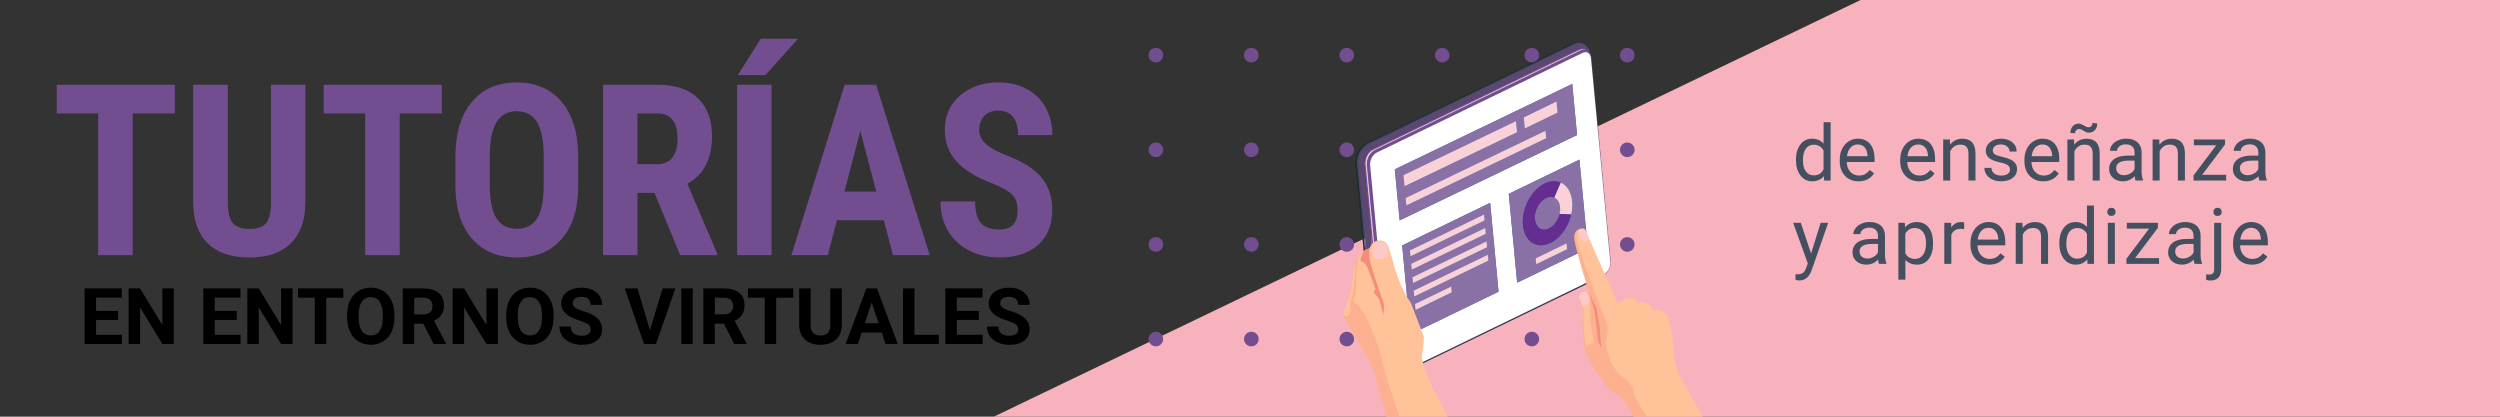 <?xml version="1.0" encoding="utf-8"?>
<!-- Generator: Adobe Illustrator 25.4.1, SVG Export Plug-In . SVG Version: 6.00 Build 0)  -->
<svg version="1.1" id="Capa_1" xmlns="http://www.w3.org/2000/svg" xmlns:xlink="http://www.w3.org/1999/xlink" x="0px" y="0px"
	 viewBox="0 0 900 150" style="enable-background:new 0 0 900 150;" xml:space="preserve">
<rect x="0" y="0" width="900" height="150" fill="#333333" stroke="none"/>
<style type="text/css">
	.st0{fill:#724E91;}
	.st1{fill:#44505F;}
	.st2{clip-path:url(#SVGID_00000010281221421416452120000005887675501261662356_);}
	.st3{enable-background:new    ;}
	.st4{fill:#494F6F;}
	.st5{fill:#1A2E35;}
	.st6{fill:#5A4870;}
	.st7{fill:#424863;}
	.st8{fill:#545B80;}
	.st9{fill:#FAD1D7;}
	.st10{fill:#FFFFFF;}
	.st11{fill:#2462DE;}
	.st12{fill:#3A78F0;}
	.st13{fill:#2569D6;}
	.st14{fill:#8A71A5;}
	.st15{fill:#662D91;}
	.st16{fill:#FFC299;}
	.st17{fill:#F58D7D;}
	.st18{opacity:0.33;}
	.st19{fill:#FFC9C7;}
	.st20{fill:#F57E6C;}
</style>
<g>
	<g>
		<path class="st0" d="M62.93,40.84H47.77v51.01H35.34V40.84H20.43V30.52h42.5V40.84z"/>
		<path class="st0" d="M109.94,30.52v42.46c-0.06,6.37-1.81,11.25-5.27,14.64c-3.45,3.38-8.41,5.08-14.87,5.08
			c-6.57,0-11.59-1.71-15.06-5.14c-3.47-3.42-5.2-8.38-5.2-14.87V30.52h12.47v42.21c0,3.48,0.56,5.97,1.69,7.46
			c1.12,1.49,3.16,2.23,6.11,2.23c2.95,0,4.97-0.74,6.07-2.21c1.09-1.47,1.66-3.9,1.68-7.27V30.52H109.94z"/>
		<path class="st0" d="M159.05,40.84h-15.16v51.01h-12.43V40.84h-14.91V30.52h42.5V40.84z"/>
		<path class="st0" d="M208.17,66.7c0,8.23-1.94,14.62-5.83,19.17c-3.89,4.55-9.29,6.82-16.2,6.82c-6.88,0-12.29-2.25-16.22-6.76
			c-3.93-4.51-5.93-10.82-5.98-18.93V56.51c0-8.42,1.95-15,5.85-19.73c3.9-4.73,9.32-7.1,16.26-7.1c6.82,0,12.2,2.32,16.13,6.97
			c3.93,4.65,5.92,11.17,5.98,19.57V66.7z M195.74,56.42c0-5.53-0.79-9.65-2.36-12.34c-1.57-2.7-4.02-4.04-7.33-4.04
			c-3.29,0-5.71,1.3-7.29,3.9c-1.57,2.6-2.39,6.55-2.44,11.86V66.7c0,5.36,0.8,9.32,2.4,11.86c1.6,2.54,4.07,3.81,7.41,3.81
			c3.23,0,5.63-1.24,7.2-3.73s2.37-6.34,2.4-11.56V56.42z"/>
		<path class="st0" d="M235.63,69.44h-6.15v22.41H217.1V30.52h19.76c6.21,0,11,1.61,14.38,4.82c3.38,3.22,5.08,7.79,5.08,13.71
			c0,8.14-2.96,13.84-8.89,17.1l10.74,25.1v0.59h-13.31L235.63,69.44z M229.48,59.12h7.03c2.47,0,4.32-0.82,5.56-2.46
			c1.24-1.64,1.85-3.84,1.85-6.59c0-6.15-2.4-9.22-7.2-9.22h-7.25V59.12z"/>
		<path class="st0" d="M277.75,91.85h-12.38V30.52h12.38V91.85z M273.88,13.96h13.39l-11.71,13.06h-9.94L273.88,13.96z"/>
		<path class="st0" d="M318.19,79.29H301.3l-3.29,12.55h-13.1l19.17-61.33h11.33l19.29,61.33h-13.23L318.19,79.29z M303.99,68.97
			h11.46l-5.73-21.86L303.99,68.97z"/>
		<path class="st0" d="M366.33,75.76c0-2.5-0.64-4.39-1.92-5.67c-1.28-1.28-3.6-2.6-6.97-3.98c-6.15-2.33-10.57-5.06-13.27-8.19
			s-4.04-6.83-4.04-11.1c0-5.17,1.83-9.32,5.5-12.45s8.32-4.7,13.96-4.7c3.76,0,7.12,0.79,10.07,2.38c2.95,1.59,5.22,3.83,6.8,6.72
			c1.59,2.89,2.38,6.18,2.38,9.86H366.5c0-2.86-0.61-5.05-1.83-6.55c-1.22-1.5-2.98-2.25-5.29-2.25c-2.16,0-3.85,0.64-5.05,1.92
			c-1.21,1.28-1.81,3-1.81,5.16c0,1.68,0.67,3.21,2.02,4.57c1.35,1.36,3.73,2.77,7.16,4.23c5.98,2.16,10.33,4.82,13.04,7.96
			c2.71,3.15,4.06,7.15,4.06,12c0,5.34-1.7,9.51-5.1,12.51c-3.4,3.01-8.02,4.51-13.86,4.51c-3.96,0-7.57-0.82-10.83-2.44
			c-3.26-1.63-5.81-3.96-7.65-6.99c-1.84-3.03-2.76-6.61-2.76-10.74h12.43c0,3.54,0.69,6.11,2.06,7.71c1.38,1.6,3.62,2.4,6.74,2.4
			C364.17,82.62,366.33,80.33,366.33,75.76z"/>
		<path d="M42.5,115.17h-7.92v5.36h9.29v3.31H30.46v-20.02h13.39v3.34h-9.27v4.77h7.92V115.17z"/>
		<path d="M62.58,123.85h-4.12l-8.03-13.17v13.17H46.3v-20.02h4.12l8.04,13.2v-13.2h4.11V123.85z"/>
		<path d="M85.23,115.17h-7.92v5.36h9.29v3.31H73.19v-20.02h13.39v3.34h-9.27v4.77h7.92V115.17z"/>
		<path d="M105.31,123.85h-4.12l-8.03-13.17v13.17h-4.12v-20.02h4.12l8.04,13.2v-13.2h4.11V123.85z"/>
		<path d="M123.58,107.17h-6.13v16.68h-4.12v-16.68h-6.05v-3.34h16.31V107.17z"/>
		<path d="M141.99,114.29c0,1.97-0.35,3.7-1.04,5.18c-0.7,1.49-1.69,2.63-2.99,3.44c-1.3,0.81-2.78,1.21-4.46,1.21
			c-1.66,0-3.14-0.4-4.44-1.2c-1.3-0.8-2.31-1.94-3.02-3.42c-0.71-1.48-1.08-3.18-1.09-5.11v-0.99c0-1.97,0.36-3.71,1.07-5.2
			c0.71-1.5,1.71-2.65,3.01-3.45c1.3-0.8,2.78-1.2,4.45-1.2c1.67,0,3.15,0.4,4.45,1.2c1.3,0.8,2.3,1.95,3.01,3.45
			c0.71,1.5,1.07,3.23,1.07,5.19V114.29z M137.81,113.38c0-2.1-0.38-3.69-1.13-4.78s-1.82-1.64-3.22-1.64
			c-1.38,0-2.45,0.54-3.2,1.62s-1.13,2.66-1.14,4.74v0.98c0,2.04,0.38,3.63,1.13,4.76c0.75,1.13,1.83,1.69,3.24,1.69
			c1.38,0,2.45-0.54,3.19-1.63c0.74-1.09,1.12-2.67,1.13-4.75V113.38z"/>
		<path d="M152.39,116.52h-3.29v7.33h-4.12v-20.02h7.44c2.36,0,4.19,0.53,5.47,1.58s1.92,2.54,1.92,4.47c0,1.37-0.3,2.5-0.89,3.42
			c-0.59,0.91-1.49,1.64-2.69,2.18l4.33,8.18v0.19h-4.43L152.39,116.52z M149.11,113.18h3.33c1.04,0,1.84-0.26,2.41-0.79
			c0.57-0.53,0.85-1.25,0.85-2.18c0-0.94-0.27-1.69-0.8-2.23s-1.36-0.81-2.47-0.81h-3.31V113.18z"/>
		<path d="M179.23,123.85h-4.12l-8.03-13.17v13.17h-4.12v-20.02h4.12l8.04,13.2v-13.2h4.11V123.85z"/>
		<path d="M199.28,114.29c0,1.97-0.35,3.7-1.04,5.18c-0.7,1.49-1.69,2.63-2.99,3.44c-1.3,0.81-2.78,1.21-4.46,1.21
			c-1.66,0-3.14-0.4-4.44-1.2c-1.3-0.8-2.31-1.94-3.02-3.42c-0.71-1.48-1.08-3.18-1.09-5.11v-0.99c0-1.97,0.36-3.71,1.07-5.2
			c0.71-1.5,1.71-2.65,3.01-3.45c1.3-0.8,2.78-1.2,4.45-1.2c1.67,0,3.15,0.4,4.45,1.2c1.3,0.8,2.3,1.95,3.01,3.45
			c0.71,1.5,1.07,3.23,1.07,5.19V114.29z M195.1,113.38c0-2.1-0.38-3.69-1.13-4.78s-1.82-1.64-3.22-1.64c-1.38,0-2.45,0.54-3.2,1.62
			s-1.13,2.66-1.14,4.74v0.98c0,2.04,0.38,3.63,1.13,4.76c0.75,1.13,1.83,1.69,3.24,1.69c1.38,0,2.45-0.54,3.19-1.63
			c0.74-1.09,1.12-2.67,1.13-4.75V113.38z"/>
		<path d="M212.65,118.59c0-0.78-0.28-1.38-0.83-1.79s-1.54-0.86-2.97-1.32c-1.43-0.46-2.56-0.92-3.4-1.37
			c-2.27-1.23-3.41-2.88-3.41-4.96c0-1.08,0.3-2.05,0.91-2.89s1.48-1.51,2.63-1.99c1.14-0.48,2.42-0.71,3.84-0.71
			c1.43,0,2.7,0.26,3.82,0.78c1.12,0.52,1.99,1.25,2.6,2.19c0.62,0.94,0.93,2.02,0.93,3.22h-4.12c0-0.92-0.29-1.63-0.87-2.14
			c-0.58-0.51-1.39-0.76-2.43-0.76c-1.01,0-1.79,0.21-2.35,0.64c-0.56,0.43-0.84,0.99-0.84,1.68c0,0.65,0.33,1.2,0.98,1.64
			c0.66,0.44,1.62,0.85,2.89,1.24c2.35,0.71,4.06,1.58,5.13,2.63c1.07,1.04,1.61,2.35,1.61,3.9c0,1.73-0.66,3.09-1.97,4.08
			s-3.07,1.48-5.29,1.48c-1.54,0-2.94-0.28-4.21-0.85c-1.26-0.56-2.23-1.34-2.89-2.32c-0.66-0.98-1-2.12-1-3.41h4.14
			c0,2.21,1.32,3.31,3.96,3.31c0.98,0,1.75-0.2,2.3-0.6C212.38,119.87,212.65,119.31,212.65,118.59z"/>
		<path d="M233.99,118.88l4.54-15.05h4.59l-6.97,20.02h-4.3l-6.94-20.02h4.58L233.99,118.88z"/>
		<path d="M249.39,123.85h-4.12v-20.02h4.12V123.85z"/>
		<path d="M260.62,116.52h-3.29v7.33h-4.12v-20.02h7.44c2.36,0,4.19,0.53,5.47,1.58s1.92,2.54,1.92,4.47c0,1.37-0.3,2.5-0.89,3.42
			c-0.59,0.91-1.49,1.64-2.69,2.18l4.33,8.18v0.19h-4.43L260.62,116.52z M257.34,113.18h3.33c1.04,0,1.84-0.26,2.41-0.79
			c0.57-0.53,0.85-1.25,0.85-2.18c0-0.94-0.27-1.69-0.8-2.23s-1.36-0.81-2.47-0.81h-3.31V113.18z"/>
		<path d="M285.56,107.17h-6.13v16.68h-4.12v-16.68h-6.05v-3.34h16.31V107.17z"/>
		<path d="M303.06,103.83v13.18c0,2.19-0.69,3.92-2.06,5.2c-1.37,1.27-3.24,1.91-5.62,1.91c-2.34,0-4.19-0.62-5.57-1.86
			s-2.08-2.94-2.1-5.1v-13.34h4.12v13.21c0,1.31,0.31,2.27,0.94,2.87c0.63,0.6,1.5,0.9,2.61,0.9c2.32,0,3.5-1.22,3.53-3.66v-13.32
			H303.06z"/>
		<path d="M317.44,119.72h-7.23l-1.38,4.12h-4.39l7.45-20.02h3.82l7.49,20.02h-4.39L317.44,119.72z M311.33,116.38h5l-2.52-7.49
			L311.33,116.38z"/>
		<path d="M329.21,120.53h8.76v3.31h-12.88v-20.02h4.12V120.53z"/>
		<path d="M352.38,115.17h-7.92v5.36h9.29v3.31h-13.42v-20.02h13.39v3.34h-9.27v4.77h7.92V115.17z"/>
		<path d="M366.55,118.59c0-0.78-0.28-1.38-0.83-1.79s-1.54-0.86-2.97-1.32c-1.43-0.46-2.56-0.92-3.4-1.37
			c-2.27-1.23-3.41-2.88-3.41-4.96c0-1.08,0.3-2.05,0.91-2.89s1.48-1.51,2.63-1.99c1.14-0.48,2.42-0.71,3.84-0.71
			c1.43,0,2.7,0.26,3.82,0.78c1.12,0.52,1.99,1.25,2.6,2.19c0.62,0.94,0.93,2.02,0.93,3.22h-4.12c0-0.92-0.29-1.63-0.87-2.14
			c-0.58-0.51-1.39-0.76-2.43-0.76c-1.01,0-1.79,0.21-2.35,0.64c-0.56,0.43-0.84,0.99-0.84,1.68c0,0.65,0.33,1.2,0.98,1.64
			c0.66,0.44,1.62,0.85,2.89,1.24c2.35,0.71,4.06,1.58,5.13,2.63c1.07,1.04,1.61,2.35,1.61,3.9c0,1.73-0.66,3.09-1.97,4.08
			s-3.07,1.48-5.29,1.48c-1.54,0-2.94-0.28-4.21-0.85c-1.26-0.56-2.23-1.34-2.89-2.32c-0.66-0.98-1-2.12-1-3.41h4.14
			c0,2.21,1.32,3.31,3.96,3.31c0.98,0,1.75-0.2,2.3-0.6C366.28,119.87,366.55,119.31,366.55,118.59z"/>
	</g>
	<g>
		<defs>
			<polygon id="SVGID_1_" points="900,150 357.77,150 669.79,0 900,0 			"/>
		</defs>
		<use xlink:href="#SVGID_1_"  style="overflow:visible;opacity:0.6;fill:#F7B2BD;"/>
		<clipPath id="SVGID_00000137836274155595368410000005997502323807473831_">
			<use xlink:href="#SVGID_1_"  style="overflow:visible;opacity:0.6;"/>
		</clipPath>
	</g>
	<g>
		<path class="st1" d="M646.54,57.48c0-2.27,0.54-4.09,1.61-5.48c1.07-1.38,2.48-2.07,4.22-2.07c1.73,0,3.1,0.59,4.12,1.78V44h2.53
			v21h-2.32l-0.12-1.59c-1.01,1.24-2.42,1.86-4.22,1.86c-1.71,0-3.11-0.7-4.19-2.11s-1.62-3.24-1.62-5.5V57.48z M649.06,57.77
			c0,1.68,0.35,2.99,1.04,3.94c0.69,0.95,1.65,1.42,2.87,1.42c1.6,0,2.78-0.72,3.51-2.16v-6.79c-0.76-1.39-1.92-2.09-3.49-2.09
			c-1.24,0-2.21,0.48-2.9,1.44C649.41,54.47,649.06,55.89,649.06,57.77z"/>
		<path class="st1" d="M669.08,65.27c-2.01,0-3.64-0.66-4.89-1.98s-1.89-3.08-1.89-5.28v-0.46c0-1.47,0.28-2.78,0.84-3.93
			s1.34-2.06,2.35-2.71c1.01-0.65,2.1-0.98,3.28-0.98c1.92,0,3.42,0.63,4.48,1.9s1.6,3.08,1.6,5.44v1.05h-10.02
			c0.04,1.46,0.46,2.64,1.28,3.53c0.82,0.9,1.85,1.35,3.11,1.35c0.89,0,1.65-0.18,2.27-0.55c0.62-0.36,1.16-0.85,1.63-1.45l1.54,1.2
			C673.42,64.32,671.56,65.27,669.08,65.27z M668.77,52.01c-1.02,0-1.88,0.37-2.57,1.11c-0.69,0.74-1.12,1.78-1.29,3.12h7.41v-0.19
			c-0.07-1.29-0.42-2.28-1.04-2.99C670.66,52.36,669.82,52.01,668.77,52.01z"/>
		<path class="st1" d="M690.85,65.27c-2.01,0-3.64-0.66-4.89-1.98s-1.89-3.08-1.89-5.28v-0.46c0-1.47,0.28-2.78,0.84-3.93
			s1.34-2.06,2.35-2.71c1.01-0.65,2.1-0.98,3.28-0.98c1.92,0,3.42,0.63,4.48,1.9s1.6,3.08,1.6,5.44v1.05h-10.02
			c0.04,1.46,0.46,2.64,1.28,3.53c0.82,0.9,1.85,1.35,3.11,1.35c0.89,0,1.65-0.18,2.27-0.55c0.62-0.36,1.16-0.85,1.63-1.45l1.54,1.2
			C695.18,64.32,693.32,65.27,690.85,65.27z M690.53,52.01c-1.02,0-1.88,0.37-2.57,1.11c-0.69,0.74-1.12,1.78-1.29,3.12h7.41v-0.19
			c-0.07-1.29-0.42-2.28-1.04-2.99C692.43,52.36,691.59,52.01,690.53,52.01z"/>
		<path class="st1" d="M701.93,50.21l0.08,1.86c1.13-1.42,2.61-2.13,4.43-2.13c3.12,0,4.7,1.76,4.73,5.29V65h-2.53v-9.79
			c-0.01-1.07-0.25-1.85-0.73-2.37s-1.22-0.77-2.23-0.77c-0.82,0-1.54,0.22-2.16,0.66c-0.62,0.44-1.1,1.01-1.45,1.72V65h-2.53V50.21
			H701.93z"/>
		<path class="st1" d="M723.6,61.07c0-0.68-0.26-1.21-0.77-1.59c-0.51-0.38-1.41-0.7-2.69-0.98c-1.28-0.27-2.3-0.6-3.05-0.98
			s-1.31-0.84-1.67-1.37c-0.36-0.53-0.54-1.16-0.54-1.89c0-1.21,0.51-2.24,1.54-3.08s2.34-1.26,3.93-1.26c1.68,0,3.04,0.43,4.08,1.3
			c1.04,0.87,1.57,1.97,1.57,3.32h-2.54c0-0.69-0.29-1.29-0.88-1.79s-1.33-0.75-2.22-0.75c-0.92,0-1.64,0.2-2.16,0.6
			s-0.78,0.92-0.78,1.57c0,0.61,0.24,1.07,0.72,1.38c0.48,0.31,1.36,0.61,2.62,0.89c1.26,0.28,2.29,0.62,3.07,1.01
			c0.78,0.39,1.36,0.86,1.74,1.42c0.38,0.55,0.57,1.22,0.57,2.02c0,1.32-0.53,2.38-1.59,3.18c-1.06,0.8-2.43,1.2-4.12,1.2
			c-1.19,0-2.23-0.21-3.14-0.63c-0.91-0.42-1.62-1-2.14-1.76c-0.51-0.75-0.77-1.57-0.77-2.44h2.53c0.04,0.85,0.38,1.52,1.02,2.02
			c0.63,0.5,1.47,0.75,2.51,0.75c0.96,0,1.72-0.19,2.3-0.58C723.31,62.24,723.6,61.72,723.6,61.07z"/>
		<path class="st1" d="M735.57,65.27c-2.01,0-3.64-0.66-4.89-1.98s-1.89-3.08-1.89-5.28v-0.46c0-1.47,0.28-2.78,0.84-3.93
			s1.34-2.06,2.35-2.71c1.01-0.65,2.1-0.98,3.28-0.98c1.92,0,3.42,0.63,4.48,1.9s1.6,3.08,1.6,5.44v1.05h-10.02
			c0.04,1.46,0.46,2.64,1.28,3.53c0.82,0.9,1.85,1.35,3.11,1.35c0.89,0,1.65-0.18,2.27-0.55c0.62-0.36,1.16-0.85,1.63-1.45l1.54,1.2
			C739.9,64.32,738.04,65.27,735.57,65.27z M735.25,52.01c-1.02,0-1.88,0.37-2.57,1.11c-0.69,0.74-1.12,1.78-1.29,3.12h7.41v-0.19
			c-0.07-1.29-0.42-2.28-1.04-2.99C737.15,52.36,736.31,52.01,735.25,52.01z"/>
		<path class="st1" d="M746.65,50.21l0.08,1.86c1.13-1.42,2.61-2.13,4.43-2.13c3.12,0,4.7,1.76,4.73,5.29V65h-2.53v-9.79
			c-0.01-1.07-0.25-1.85-0.73-2.37s-1.22-0.77-2.23-0.77c-0.82,0-1.54,0.22-2.16,0.66c-0.62,0.44-1.1,1.01-1.45,1.72V65h-2.53V50.21
			H746.65z M755.02,44.44c0,0.98-0.28,1.78-0.84,2.39s-1.26,0.92-2.1,0.92c-0.38,0-0.7-0.05-0.97-0.14s-0.63-0.28-1.07-0.56
			c-0.44-0.28-0.76-0.45-0.96-0.51c-0.2-0.06-0.42-0.09-0.68-0.09c-0.38,0-0.69,0.14-0.96,0.43c-0.27,0.29-0.4,0.65-0.4,1.1
			l-1.7-0.1c0-0.98,0.28-1.78,0.83-2.42c0.55-0.64,1.25-0.96,2.1-0.96c0.32,0,0.61,0.05,0.86,0.14c0.25,0.09,0.6,0.27,1.04,0.53
			s0.77,0.44,1,0.52s0.49,0.12,0.77,0.12c0.39,0,0.72-0.16,0.98-0.46s0.39-0.67,0.39-1.08L755.02,44.44z"/>
		<path class="st1" d="M768.84,65c-0.15-0.29-0.27-0.81-0.36-1.56c-1.18,1.22-2.58,1.83-4.21,1.83c-1.46,0-2.66-0.41-3.59-1.24
			c-0.93-0.83-1.4-1.87-1.4-3.14c0-1.54,0.58-2.74,1.76-3.59c1.17-0.85,2.82-1.28,4.94-1.28h2.46v-1.16c0-0.88-0.27-1.59-0.79-2.11
			c-0.53-0.52-1.31-0.79-2.34-0.79c-0.9,0-1.66,0.23-2.27,0.68c-0.61,0.46-0.92,1.01-0.92,1.65h-2.54c0-0.74,0.26-1.45,0.79-2.14
			c0.52-0.69,1.24-1.23,2.13-1.63c0.9-0.4,1.88-0.6,2.96-0.6c1.7,0,3.04,0.43,4.01,1.28c0.96,0.85,1.47,2.03,1.5,3.52v6.81
			c0,1.36,0.17,2.44,0.52,3.24V65H768.84z M764.65,63.07c0.79,0,1.54-0.21,2.26-0.62s1.22-0.94,1.54-1.6v-3.04h-1.98
			c-3.1,0-4.65,0.91-4.65,2.72c0,0.79,0.26,1.41,0.79,1.86C763.14,62.85,763.82,63.07,764.65,63.07z"/>
		<path class="st1" d="M777.33,50.21l0.08,1.86c1.13-1.42,2.61-2.13,4.43-2.13c3.12,0,4.7,1.76,4.73,5.29V65h-2.53v-9.79
			c-0.01-1.07-0.25-1.85-0.73-2.37s-1.22-0.77-2.23-0.77c-0.82,0-1.54,0.22-2.16,0.66c-0.62,0.44-1.1,1.01-1.45,1.72V65h-2.53V50.21
			H777.33z"/>
		<path class="st1" d="M792.77,62.93h8.65V65h-11.74v-1.86l8.16-10.84h-8.04v-2.09h11.21V52L792.77,62.93z"/>
		<path class="st1" d="M813.4,65c-0.15-0.29-0.27-0.81-0.36-1.56c-1.18,1.22-2.58,1.83-4.21,1.83c-1.46,0-2.66-0.41-3.59-1.24
			c-0.93-0.83-1.4-1.87-1.4-3.14c0-1.54,0.58-2.74,1.76-3.59c1.17-0.85,2.82-1.28,4.94-1.28H813v-1.16c0-0.88-0.27-1.59-0.79-2.11
			c-0.53-0.52-1.31-0.79-2.34-0.79c-0.9,0-1.66,0.23-2.27,0.68c-0.61,0.46-0.92,1.01-0.92,1.65h-2.54c0-0.74,0.26-1.45,0.79-2.14
			c0.52-0.69,1.24-1.23,2.13-1.63c0.9-0.4,1.88-0.6,2.96-0.6c1.7,0,3.04,0.43,4.01,1.28c0.96,0.85,1.47,2.03,1.5,3.52v6.81
			c0,1.36,0.17,2.44,0.52,3.24V65H813.4z M809.2,63.07c0.79,0,1.54-0.21,2.26-0.62s1.22-0.94,1.54-1.6v-3.04h-1.98
			c-3.1,0-4.65,0.91-4.65,2.72c0,0.79,0.26,1.41,0.79,1.86C807.69,62.85,808.37,63.07,809.2,63.07z"/>
		<path class="st1" d="M651.99,91.29l3.45-11.09h2.71l-5.95,17.08c-0.92,2.46-2.38,3.69-4.39,3.69l-0.48-0.04l-0.94-0.18V98.7
			l0.68,0.05c0.86,0,1.52-0.17,2-0.52c0.48-0.35,0.87-0.98,1.18-1.9l0.56-1.5l-5.28-14.63h2.76L651.99,91.29z"/>
		<path class="st1" d="M676.46,95c-0.15-0.29-0.27-0.81-0.36-1.56c-1.18,1.22-2.58,1.83-4.21,1.83c-1.46,0-2.66-0.41-3.59-1.24
			c-0.93-0.83-1.4-1.87-1.4-3.14c0-1.54,0.58-2.74,1.76-3.59c1.17-0.85,2.82-1.28,4.94-1.28h2.46v-1.16c0-0.88-0.27-1.59-0.79-2.11
			c-0.53-0.53-1.31-0.79-2.34-0.79c-0.9,0-1.66,0.23-2.27,0.68c-0.61,0.46-0.92,1.01-0.92,1.65h-2.54c0-0.74,0.26-1.45,0.79-2.14
			c0.52-0.69,1.24-1.23,2.13-1.63c0.9-0.4,1.88-0.6,2.96-0.6c1.7,0,3.04,0.43,4.01,1.28c0.96,0.85,1.47,2.03,1.5,3.52v6.81
			c0,1.36,0.17,2.44,0.52,3.24V95H676.46z M672.27,93.07c0.79,0,1.54-0.21,2.26-0.62s1.22-0.94,1.54-1.6v-3.04h-1.98
			c-3.1,0-4.65,0.91-4.65,2.72c0,0.79,0.26,1.41,0.79,1.86C670.76,92.85,671.44,93.07,672.27,93.07z"/>
		<path class="st1" d="M695.9,87.77c0,2.25-0.52,4.07-1.54,5.44c-1.03,1.38-2.43,2.06-4.18,2.06c-1.8,0-3.21-0.57-4.24-1.71v7.12
			h-2.53V80.21h2.31l0.12,1.64c1.03-1.28,2.46-1.91,4.29-1.91c1.78,0,3.18,0.67,4.22,2.01c1.04,1.34,1.55,3.21,1.55,5.59V87.77z
			 M693.37,87.48c0-1.67-0.36-2.98-1.07-3.95c-0.71-0.96-1.69-1.45-2.93-1.45c-1.53,0-2.68,0.68-3.45,2.04v7.07
			c0.76,1.35,1.91,2.02,3.47,2.02c1.21,0,2.18-0.48,2.89-1.44C693.01,90.8,693.37,89.38,693.37,87.48z"/>
		<path class="st1" d="M707.1,82.47c-0.38-0.06-0.8-0.1-1.24-0.1c-1.66,0-2.79,0.71-3.38,2.12V95h-2.53V80.21h2.46l0.04,1.71
			c0.83-1.32,2-1.98,3.53-1.98c0.49,0,0.87,0.06,1.12,0.19V82.47z"/>
		<path class="st1" d="M716.14,95.27c-2.01,0-3.64-0.66-4.89-1.97c-1.26-1.32-1.89-3.08-1.89-5.29v-0.46c0-1.47,0.28-2.78,0.84-3.93
			c0.56-1.15,1.34-2.06,2.35-2.71c1.01-0.65,2.1-0.98,3.27-0.98c1.92,0,3.42,0.63,4.48,1.9c1.07,1.27,1.6,3.08,1.6,5.44v1.05h-10.02
			c0.04,1.46,0.46,2.64,1.28,3.54c0.82,0.9,1.85,1.35,3.11,1.35c0.89,0,1.65-0.18,2.27-0.55c0.62-0.36,1.16-0.85,1.63-1.45l1.54,1.2
			C720.48,94.32,718.62,95.27,716.14,95.27z M715.83,82.01c-1.02,0-1.88,0.37-2.57,1.12c-0.69,0.74-1.12,1.78-1.29,3.12h7.41v-0.19
			c-0.07-1.29-0.42-2.28-1.04-2.99C717.72,82.36,716.88,82.01,715.83,82.01z"/>
		<path class="st1" d="M728.07,80.21l0.08,1.86c1.13-1.42,2.61-2.13,4.43-2.13c3.13,0,4.7,1.76,4.73,5.29V95h-2.53v-9.79
			c-0.01-1.07-0.25-1.85-0.73-2.37c-0.48-0.51-1.22-0.77-2.24-0.77c-0.82,0-1.54,0.22-2.16,0.66c-0.62,0.44-1.1,1.01-1.45,1.72V95
			h-2.53V80.21H728.07z"/>
		<path class="st1" d="M741.35,87.48c0-2.27,0.54-4.09,1.61-5.47c1.08-1.38,2.48-2.07,4.22-2.07c1.73,0,3.1,0.59,4.12,1.78V74h2.53
			v21h-2.32l-0.12-1.59c-1.01,1.24-2.42,1.86-4.22,1.86c-1.71,0-3.11-0.7-4.19-2.11c-1.08-1.4-1.62-3.23-1.62-5.5V87.48z
			 M743.88,87.77c0,1.68,0.35,2.99,1.04,3.94c0.69,0.95,1.65,1.42,2.87,1.42c1.6,0,2.78-0.72,3.51-2.16v-6.79
			c-0.76-1.39-1.92-2.09-3.49-2.09c-1.24,0-2.21,0.48-2.9,1.44C744.23,84.47,743.88,85.89,743.88,87.77z"/>
		<path class="st1" d="M758.61,76.28c0-0.41,0.12-0.76,0.38-1.04c0.25-0.28,0.62-0.42,1.11-0.42s0.87,0.14,1.12,0.42
			c0.26,0.28,0.38,0.63,0.38,1.04c0,0.41-0.13,0.75-0.38,1.03c-0.25,0.27-0.63,0.41-1.12,0.41s-0.86-0.14-1.11-0.41
			C758.74,77.03,758.61,76.69,758.61,76.28z M761.35,95h-2.53V80.21h2.53V95z"/>
		<path class="st1" d="M768.61,92.93h8.65V95h-11.74v-1.86l8.16-10.84h-8.04v-2.09h11.21V82L768.61,92.93z"/>
		<path class="st1" d="M790.08,95c-0.15-0.29-0.26-0.81-0.36-1.56c-1.18,1.22-2.58,1.83-4.21,1.83c-1.46,0-2.66-0.41-3.59-1.24
			c-0.93-0.83-1.4-1.87-1.4-3.14c0-1.54,0.58-2.74,1.76-3.59c1.17-0.85,2.82-1.28,4.94-1.28h2.46v-1.16c0-0.88-0.26-1.59-0.79-2.11
			c-0.53-0.53-1.31-0.79-2.34-0.79c-0.9,0-1.66,0.23-2.27,0.68c-0.61,0.46-0.92,1.01-0.92,1.65h-2.54c0-0.74,0.26-1.45,0.79-2.14
			c0.52-0.69,1.23-1.23,2.13-1.63c0.9-0.4,1.88-0.6,2.96-0.6c1.7,0,3.04,0.43,4.01,1.28c0.97,0.85,1.47,2.03,1.5,3.52v6.81
			c0,1.36,0.17,2.44,0.52,3.24V95H790.08z M785.89,93.07c0.79,0,1.54-0.21,2.26-0.62s1.23-0.94,1.54-1.6v-3.04h-1.98
			c-3.1,0-4.65,0.91-4.65,2.72c0,0.79,0.26,1.41,0.79,1.86C784.38,92.85,785.06,93.07,785.89,93.07z"/>
		<path class="st1" d="M799.63,80.21v16.5c0,2.84-1.29,4.27-3.87,4.27c-0.56,0-1.07-0.08-1.54-0.24v-2.01
			c0.29,0.07,0.67,0.11,1.15,0.11c0.57,0,1-0.15,1.29-0.46c0.3-0.31,0.44-0.84,0.44-1.6V80.21H799.63z M796.84,76.28
			c0-0.4,0.12-0.74,0.38-1.03c0.25-0.29,0.62-0.43,1.1-0.43c0.49,0,0.87,0.14,1.12,0.42s0.38,0.63,0.38,1.04
			c0,0.41-0.13,0.75-0.38,1.03s-0.63,0.41-1.12,0.41s-0.86-0.14-1.11-0.41S796.84,76.69,796.84,76.28z"/>
		<path class="st1" d="M810.68,95.27c-2,0-3.64-0.66-4.89-1.97c-1.26-1.32-1.89-3.08-1.89-5.29v-0.46c0-1.47,0.28-2.78,0.84-3.93
			c0.56-1.15,1.34-2.06,2.35-2.71c1.01-0.65,2.1-0.98,3.27-0.98c1.92,0,3.42,0.63,4.48,1.9c1.07,1.27,1.6,3.08,1.6,5.44v1.05h-10.02
			c0.04,1.46,0.46,2.64,1.28,3.54c0.82,0.9,1.85,1.35,3.11,1.35c0.89,0,1.65-0.18,2.27-0.55c0.62-0.36,1.16-0.85,1.63-1.45l1.54,1.2
			C815.02,94.32,813.16,95.27,810.68,95.27z M810.37,82.01c-1.02,0-1.88,0.37-2.57,1.12c-0.69,0.74-1.12,1.78-1.29,3.12h7.41v-0.19
			c-0.07-1.29-0.42-2.28-1.04-2.99C812.27,82.36,811.43,82.01,810.37,82.01z"/>
	</g>
	<g>
		<g>
			<g>
				<g>
					<circle class="st0" cx="416.11" cy="19.86" r="2.63"/>
				</g>
				<g>
					<circle class="st0" cx="450.47" cy="19.86" r="2.63"/>
				</g>
				<g>
					<circle class="st0" cx="484.84" cy="19.86" r="2.63"/>
				</g>
				<g>
					<circle class="st0" cx="519.21" cy="19.86" r="2.63"/>
				</g>
				<g>
					<circle class="st0" cx="416.11" cy="53.93" r="2.63"/>
				</g>
				<g>
					<circle class="st0" cx="450.47" cy="53.93" r="2.63"/>
				</g>
				<g>
					<circle class="st0" cx="484.84" cy="53.93" r="2.63"/>
				</g>
				<g>
					<circle class="st0" cx="519.21" cy="53.93" r="2.63"/>
				</g>
				<g>
					<path class="st0" d="M418.74,88c0,1.46-1.18,2.63-2.63,2.63c-1.46,0-2.63-1.18-2.63-2.63c0-1.46,1.18-2.63,2.63-2.63
						C417.56,85.36,418.74,86.54,418.74,88z"/>
				</g>
				<g>
					<path class="st0" d="M453.11,88c0,1.46-1.18,2.63-2.63,2.63c-1.46,0-2.63-1.18-2.63-2.63c0-1.46,1.18-2.63,2.63-2.63
						C451.93,85.36,453.11,86.54,453.11,88z"/>
				</g>
				<g>
					<path class="st0" d="M487.48,88c0,1.46-1.18,2.63-2.63,2.63c-1.46,0-2.63-1.18-2.63-2.63c0-1.46,1.18-2.63,2.63-2.63
						C486.3,85.36,487.48,86.54,487.48,88z"/>
				</g>
				<g>
					<path class="st0" d="M521.84,88c0,1.46-1.18,2.63-2.63,2.63c-1.46,0-2.63-1.18-2.63-2.63c0-1.46,1.18-2.63,2.63-2.63
						C520.66,85.36,521.84,86.54,521.84,88z"/>
				</g>
				<g>
					<path class="st0" d="M418.74,122.06c0,1.46-1.18,2.63-2.63,2.63c-1.46,0-2.63-1.18-2.63-2.63c0-1.46,1.18-2.63,2.63-2.63
						C417.56,119.43,418.74,120.61,418.74,122.06z"/>
				</g>
				<g>
					<path class="st0" d="M453.11,122.06c0,1.46-1.18,2.63-2.63,2.63c-1.46,0-2.63-1.18-2.63-2.63c0-1.46,1.18-2.63,2.63-2.63
						C451.93,119.43,453.11,120.61,453.11,122.06z"/>
				</g>
				<g>
					<path class="st0" d="M487.48,122.06c0,1.46-1.18,2.63-2.63,2.63c-1.46,0-2.63-1.18-2.63-2.63c0-1.46,1.18-2.63,2.63-2.63
						C486.3,119.43,487.48,120.61,487.48,122.06z"/>
				</g>
				<g>
					<path class="st0" d="M521.84,122.06c0,1.46-1.18,2.63-2.63,2.63c-1.46,0-2.63-1.18-2.63-2.63c0-1.46,1.18-2.63,2.63-2.63
						C520.66,119.43,521.84,120.61,521.84,122.06z"/>
				</g>
			</g>
			<g>
				<g>
					<circle class="st0" cx="551.45" cy="19.86" r="2.63"/>
				</g>
				<g>
					<circle class="st0" cx="585.82" cy="19.86" r="2.63"/>
				</g>
				<g>
					<circle class="st0" cx="551.45" cy="53.93" r="2.63"/>
				</g>
				<g>
					<circle class="st0" cx="585.82" cy="53.93" r="2.63"/>
				</g>
				<g>
					<path class="st0" d="M554.09,88c0,1.46-1.18,2.63-2.63,2.63c-1.46,0-2.63-1.18-2.63-2.63c0-1.46,1.18-2.63,2.63-2.63
						C552.91,85.36,554.09,86.54,554.09,88z"/>
				</g>
				<g>
					<path class="st0" d="M588.45,88c0,1.46-1.18,2.63-2.63,2.63c-1.46,0-2.63-1.18-2.63-2.63c0-1.46,1.18-2.63,2.63-2.63
						C587.27,85.36,588.45,86.54,588.45,88z"/>
				</g>
				<g>
					<path class="st0" d="M554.09,122.06c0,1.46-1.18,2.63-2.63,2.63c-1.46,0-2.63-1.18-2.63-2.63c0-1.46,1.18-2.63,2.63-2.63
						C552.91,119.43,554.09,120.61,554.09,122.06z"/>
				</g>
				<g>
					<path class="st0" d="M588.45,122.06c0,1.46-1.18,2.63-2.63,2.63c-1.46,0-2.63-1.18-2.63-2.63c0-1.46,1.18-2.63,2.63-2.63
						C587.27,119.43,588.45,120.61,588.45,122.06z"/>
				</g>
			</g>
		</g>
		<g>
			<defs>
				<rect id="SVGID_00000168108994335145886450000005734766230756769457_" x="448.93" y="0" width="183.23" height="150"/>
			</defs>
			<clipPath id="SVGID_00000181770724737485003090000005768494590768059805_">
				<use xlink:href="#SVGID_00000168108994335145886450000005734766230756769457_"  style="overflow:visible;"/>
			</clipPath>
			<g style="clip-path:url(#SVGID_00000181770724737485003090000005768494590768059805_);">
				<g>
					<g class="st3">
						<g>
							<g>
								<path class="st4" d="M579.52,93.13c0.03,0.46,0.04,0.61,0.02,0.84c-0.02,0.24-0.05,0.57-0.08,0.81
									c-0.02,0.13-0.05,0.3-0.08,0.42c-0.16,0.74-0.47,1.49-0.71,1.94c-0.46,0.87-0.93,1.41-1.17,1.65
									c-0.26,0.26-0.44,0.44-0.89,0.77c-0.11,0.08-0.36,0.25-0.77,0.46c0.21-0.1,0.33-0.32,0.3-0.62
									c1.91-0.92,3.31-3.59,3.09-5.91C579.44,93.41,579.54,93.28,579.52,93.13z"/>
							</g>
						</g>
						<g>
							<g>
								<path class="st4" d="M572.57,19.7l0.7,7.34l0.7,7.34l0.7,7.34l0.7,7.34l0.7,7.34l0.7,7.34l0.7,7.34l0.7,7.34l0.7,7.34
									l0.7,7.34c0.01,0.14-0.08,0.28-0.29,0.38l-6.95-73.43C572.49,19.98,572.58,19.84,572.57,19.7z"/>
							</g>
						</g>
						<g>
							<g>
								<path class="st5" d="M565.8,15.72c0.4-0.18,0.52-0.23,0.92-0.34c0.31-0.08,0.67-0.12,0.83-0.13
									c0.61-0.02,1.17,0.03,1.92,0.33c-0.81-0.34-1.79-0.31-2.8,0.18C566.33,15.63,566.01,15.62,565.8,15.72z"/>
							</g>
						</g>
						<g>
							<g>
								<path class="st4" d="M569.48,15.6l0.32,0.13c-0.81-0.34-1.79-0.31-2.8,0.18l-0.32-0.13
									C567.69,15.29,568.67,15.26,569.48,15.6z"/>
							</g>
						</g>
						<g>
							<g>
								<path class="st6" d="M569.8,15.73c0.31,0.14,0.35,0.16,0.48,0.24c0.21,0.13,0.39,0.25,0.54,0.36
									c0.35,0.28,0.64,0.58,0.87,0.91c0.18,0.26,0.74,1.06,0.88,2.46c0.01,0.14-0.08,0.28-0.29,0.38
									c-0.22-2.31-1.98-3.46-3.89-2.53c-0.06-0.61-0.68-1.34-1.39-1.64C568.01,15.43,568.99,15.39,569.8,15.73z"/>
							</g>
						</g>
						<g>
							<g>
								<path class="st5" d="M575.85,100.03l-7.42,3.59l-7.42,3.59l-7.42,3.59l-7.42,3.59l-7.42,3.59l-7.42,3.59l-7.42,3.59
									l-7.42,3.59l-7.42,3.59l-7.42,3.59c0.21-0.1,0.33-0.32,0.3-0.62l74.2-35.93C576.17,99.72,576.06,99.93,575.85,100.03z"/>
							</g>
						</g>
						<g>
							<g>
								<path class="st7" d="M497.65,135.96c-0.28-0.13-0.37-0.17-0.57-0.29c-0.23-0.14-0.42-0.28-0.53-0.38
									c-0.46-0.38-0.73-0.76-0.85-0.94c-0.05-0.08-0.34-0.5-0.54-1.08c-0.19-0.56-0.24-0.97-0.27-1.28
									c0.02,0.2,0.25,0.42,0.66,0.6C495.71,134.29,496.52,135.49,497.65,135.96z"/>
							</g>
						</g>
						<g>
							<g>
								<path class="st4" d="M497.97,136.1l-0.32-0.13c-1.13-0.47-1.94-1.67-2.1-3.37l0.32,0.13
									C496.03,134.43,496.84,135.62,497.97,136.1z"/>
							</g>
						</g>
						<g>
							<g>
								<path class="st8" d="M501.65,135.97c-0.4,0.18-0.51,0.23-0.92,0.34c-0.27,0.07-0.65,0.12-0.81,0.12
									c-0.23,0.01-0.56,0.02-0.95-0.05c-0.32-0.06-0.58-0.12-0.99-0.28c-1.13-0.47-1.94-1.67-2.1-3.37
									c0.71,0.3,1.69,0.34,2.19,0.1c0.22,2.32,1.97,3.46,3.89,2.53C501.97,135.65,501.86,135.86,501.65,135.97z"/>
							</g>
						</g>
						<g>
							<g>
								<path class="st5" d="M491.6,51.66l7.42-3.59l7.42-3.59l7.42-3.59l7.42-3.59l7.42-3.59l7.42-3.59l7.42-3.59l7.42-3.59
									l7.42-3.59l7.42-3.59c0.21-0.1,0.52-0.09,0.88,0.06l-74.2,35.93C492.13,51.56,491.82,51.55,491.6,51.66z"/>
							</g>
						</g>
						<g>
							<g>
								<polygon class="st4" points="492.8,51.85 492.48,51.71 566.68,15.78 567,15.92 								"/>
							</g>
						</g>
						<g>
							<g>
								<path class="st5" d="M494.88,131.99l-0.7-7.34l-0.7-7.34l-0.7-7.34l-0.7-7.34l-0.7-7.34l-0.7-7.34l-0.7-7.34l-0.7-7.34
									l-0.7-7.34l-0.7-7.34c0.02,0.2,0.25,0.42,0.66,0.6l6.95,73.43C495.13,132.42,494.9,132.2,494.88,131.99z"/>
							</g>
						</g>
						<g>
							<g>
								<polygon class="st4" points="495.87,132.73 495.54,132.59 488.59,59.16 488.91,59.29 								"/>
							</g>
						</g>
						<g>
							<g>
								<path class="st6" d="M494.19,53.48c-0.06-0.61-0.68-1.34-1.39-1.64L567,15.92c0.71,0.3,1.33,1.03,1.39,1.64L494.19,53.48z"
									/>
							</g>
						</g>
						<g>
							<g>
								<path class="st6" d="M498.06,132.82c-0.5,0.24-1.48,0.2-2.19-0.1l-6.95-73.43c0.71,0.3,1.69,0.34,2.19,0.1L498.06,132.82z"
									/>
							</g>
						</g>
						<g>
							<g>
								<path class="st5" d="M487.93,58.56c-0.03-0.45-0.04-0.61-0.02-0.84c0.02-0.24,0.05-0.57,0.08-0.81
									c0.02-0.13,0.05-0.3,0.08-0.42c0.16-0.74,0.47-1.49,0.71-1.94c0.46-0.87,0.93-1.41,1.17-1.65c0.26-0.26,0.44-0.44,0.89-0.77
									c0.11-0.08,0.36-0.25,0.77-0.46c0.21-0.1,0.52-0.09,0.88,0.06c-2.42,1.17-4.17,4.52-3.89,7.44
									C488.18,58.98,487.95,58.76,487.93,58.56z"/>
							</g>
						</g>
						<g>
							<g>
								<path class="st4" d="M488.91,59.29l-0.32-0.13c-0.28-2.92,1.48-6.27,3.89-7.44l0.32,0.13
									C490.39,53.02,488.63,56.37,488.91,59.29z"/>
							</g>
						</g>
						<g>
							<g>
								<path class="st6" d="M491.1,59.39c-0.5,0.24-1.48,0.2-2.19-0.1c-0.28-2.92,1.48-6.27,3.89-7.44
									c0.71,0.3,1.33,1.03,1.39,1.64C492.28,54.41,490.88,57.08,491.1,59.39z"/>
							</g>
						</g>
						<g>
							<g>
								<path class="st0" d="M568.39,17.55c1.91-0.93,3.67,0.21,3.89,2.53c2.32,24.48,4.64,48.96,6.95,73.43
									c0.22,2.31-1.18,4.98-3.09,5.91c-24.73,11.98-49.47,23.96-74.2,35.93c-1.91,0.93-3.67-0.21-3.89-2.53
									c-2.32-24.48-4.64-48.96-6.95-73.43c-0.22-2.31,1.17-4.98,3.09-5.91C518.93,41.51,543.66,29.53,568.39,17.55z"/>
							</g>
						</g>
					</g>
				</g>
				<g>
					<g class="st3">
						<g>
							<g>
								<path class="st6" d="M579.85,94c0.01,0.07-0.04,0.14-0.15,0.2c0.17,1.79-0.91,3.86-2.4,4.58c0.01,0.16-0.05,0.27-0.15,0.32
									c0.64-0.32,1-0.69,1.2-0.89c0.18-0.18,0.53-0.59,0.87-1.23c0.09-0.16,0.38-0.75,0.53-1.44c0.08-0.4,0.1-0.6,0.12-0.91
									C579.88,94.45,579.87,94.33,579.85,94z"/>
							</g>
						</g>
						<g>
							<g>
								<path class="st6" d="M572.92,20.79l0.69,7.32l0.69,7.32l0.69,7.32l0.69,7.32l0.69,7.32l0.69,7.32l0.69,7.32l0.69,7.32
									l0.69,7.32l0.69,7.32c0.01,0.07-0.04,0.14-0.15,0.2l-6.93-73.21C572.87,20.93,572.92,20.86,572.92,20.79z"/>
							</g>
						</g>
						<g>
							<g>
								<path class="st9" d="M568.41,18.08c0.28-0.12,0.36-0.16,0.64-0.24c0.19-0.05,0.43-0.08,0.57-0.09
									c0.46-0.02,0.84,0.05,1.26,0.22c-0.59-0.25-1.29-0.22-2.02,0.13C568.68,18.03,568.52,18.03,568.41,18.08z"/>
							</g>
						</g>
						<g>
							<g>
								<path class="st10" d="M570.88,17.98l0.17,0.07c-0.59-0.25-1.29-0.22-2.02,0.13l-0.17-0.07
									C569.6,17.76,570.3,17.73,570.88,17.98z"/>
							</g>
						</g>
						<g>
							<g>
								<path class="st0" d="M571.05,18.05c0.35,0.16,0.49,0.24,0.81,0.51c0.25,0.21,0.45,0.5,0.51,0.6
									c0.17,0.25,0.46,0.78,0.54,1.63c0.01,0.07-0.04,0.14-0.15,0.2c-0.17-1.79-1.53-2.68-3.01-1.96
									c-0.03-0.31-0.35-0.69-0.72-0.85C569.76,17.83,570.46,17.8,571.05,18.05z"/>
							</g>
						</g>
						<g>
							<g>
								<path class="st6" d="M577.15,99.09l-7.41,3.59l-7.41,3.59l-7.41,3.59l-7.41,3.59l-7.41,3.59l-7.41,3.59l-7.41,3.59
									l-7.41,3.59l-7.41,3.59l-7.41,3.59c0.11-0.05,0.17-0.16,0.15-0.32l74.11-35.89C577.32,98.93,577.26,99.04,577.15,99.09z"/>
							</g>
						</g>
						<g>
							<g>
								<path class="st11" d="M500.4,135.02c-0.27-0.12-0.82-0.37-1.29-1.07c-0.46-0.67-0.54-1.38-0.57-1.68
									c0.01,0.11,0.13,0.22,0.34,0.31C499,133.81,499.59,134.67,500.4,135.02z"/>
							</g>
						</g>
						<g>
							<g>
								<path class="st12" d="M500.57,135.09l-0.17-0.07c-0.81-0.34-1.4-1.2-1.52-2.43l0.17,0.07
									C499.16,133.88,499.75,134.74,500.57,135.09z"/>
							</g>
						</g>
						<g>
							<g>
								<path class="st12" d="M503.04,134.98c-0.29,0.13-0.36,0.16-0.64,0.24c-0.17,0.05-0.41,0.08-0.55,0.09
									c-0.48,0.02-0.84-0.04-1.28-0.22c-0.81-0.34-1.4-1.2-1.52-2.43c0.37,0.15,0.88,0.18,1.14,0.05
									c0.17,1.79,1.53,2.68,3.01,1.96C503.21,134.82,503.15,134.93,503.04,134.98z"/>
							</g>
						</g>
						<g>
							<g>
								<path class="st9" d="M494.3,53.97l7.41-3.59l7.41-3.59l7.41-3.59l7.41-3.59l7.41-3.59l7.41-3.59l7.41-3.59l7.41-3.59
									l7.41-3.59l7.41-3.59c0.11-0.05,0.27-0.05,0.46,0.03L494.76,54C494.57,53.92,494.41,53.92,494.3,53.97z"/>
							</g>
						</g>
						<g>
							<g>
								<polygon class="st10" points="494.92,54.07 494.76,54 568.86,18.11 569.03,18.18 								"/>
							</g>
						</g>
						<g>
							<g>
								<path class="st9" d="M498.54,132.27c-2.31-24.4-4.62-48.81-6.93-73.21c0.01,0.11,0.13,0.22,0.34,0.31l6.93,73.21
									C498.67,132.49,498.55,132.38,498.54,132.27z"/>
							</g>
						</g>
						<g>
							<g>
								<polygon class="st10" points="499.05,132.65 498.88,132.58 491.95,59.37 492.11,59.44 								"/>
							</g>
						</g>
						<g>
							<g>
								<path class="st0" d="M495.65,54.92c-0.03-0.31-0.35-0.69-0.72-0.85l74.11-35.89c0.37,0.15,0.69,0.53,0.72,0.85L495.65,54.92
									z"/>
							</g>
						</g>
						<g>
							<g>
								<path class="st0" d="M500.19,132.7c-0.26,0.13-0.77,0.1-1.14-0.05l-6.93-73.21c0.37,0.15,0.88,0.18,1.14,0.05L500.19,132.7z
									"/>
							</g>
						</g>
						<g>
							<g>
								<path class="st9" d="M491.6,59.06c-0.02-0.33-0.03-0.45-0.02-0.62c0.02-0.34,0.04-0.53,0.12-0.91
									c0.15-0.69,0.44-1.28,0.53-1.44c0.34-0.64,0.69-1.04,0.87-1.23c0.2-0.2,0.56-0.58,1.2-0.89c0.11-0.05,0.27-0.05,0.46,0.03
									c-1.74,0.84-3.01,3.26-2.81,5.37C491.73,59.28,491.61,59.17,491.6,59.06z"/>
							</g>
						</g>
						<g>
							<g>
								<path class="st10" d="M492.11,59.44l-0.17-0.07c-0.2-2.11,1.07-4.53,2.81-5.37l0.17,0.07
									C493.18,54.91,491.91,57.33,492.11,59.44z"/>
							</g>
						</g>
						<g>
							<g>
								<path class="st0" d="M493.25,59.49c-0.26,0.13-0.77,0.1-1.14-0.05c-0.2-2.11,1.07-4.53,2.81-5.37
									c0.37,0.15,0.69,0.53,0.72,0.85C494.16,55.63,493.08,57.7,493.25,59.49z"/>
							</g>
						</g>
						<g>
							<g>
								<path class="st10" d="M569.75,19.03c1.48-0.72,2.84,0.16,3.01,1.96c2.31,24.4,4.62,48.81,6.93,73.21
									c0.17,1.79-0.91,3.86-2.4,4.58c-24.7,11.96-49.4,23.93-74.11,35.89c-1.48,0.72-2.84-0.16-3.01-1.96
									c-2.31-24.4-4.62-48.81-6.93-73.21c-0.17-1.79,0.91-3.86,2.39-4.58C520.35,42.95,545.05,30.99,569.75,19.03z"/>
							</g>
						</g>
					</g>
				</g>
				<g class="st3">
					<g>
						<g>
							<path class="st13" d="M507.81,120.35l-3.03-31.99l31.67-15.34l3.03,31.99L507.81,120.35L507.81,120.35z M546.18,101.77
								l-3.03-31.99l25.44-12.32l3.03,31.99L546.18,101.77L546.18,101.77z M503.87,79.35l-1.74-18.39l63.88-30.75l1.74,18.39
								l-3.58,1.73l-59.42,28.59L503.87,79.35L503.87,79.35z"/>
						</g>
						<g>
							<g>
								<path class="st14" d="M556.6,71.3c-2.5,1.21-4.29,4.63-4,7.65c0.29,3.02,2.54,4.48,5.04,3.27c1.84-0.89,3.29-2.98,3.82-5.22
									c0.19-0.8,0.26-1.63,0.18-2.43c-0.16-1.73-0.98-2.95-2.11-3.45C558.68,70.76,557.66,70.79,556.6,71.3L556.6,71.3z
									 M553.03,95.11l-0.2-2.1l11.14-5.39l0.2,2.1L553.03,95.11L553.03,95.11z M558.13,87.48c-4.9,2.37-9.33-0.5-9.89-6.42
									c-0.56-5.92,2.96-12.64,7.86-15.02c0.08-0.04,0.15-0.07,0.23-0.11c0.15-0.07,0.3-0.13,0.45-0.19
									c0.08-0.03,0.15-0.06,0.23-0.08c0.15-0.06,0.3-0.11,0.45-0.15c0.14-0.04,0.28-0.08,0.42-0.11l0.04-0.01
									c0.07-0.02,0.14-0.03,0.21-0.04c0.15-0.03,0.29-0.06,0.44-0.08c0.14-0.02,0.29-0.03,0.43-0.04
									c0.07-0.01,0.14-0.01,0.22-0.01c0.14-0.01,0.28-0.01,0.42,0c0.14,0,0.28,0.01,0.41,0.02c0.07,0,0.14,0.01,0.21,0.02
									c0.41,0.05,0.8,0.14,1.17,0.28c0.06,0.02,0.12,0.04,0.19,0.07c0.08,0.03,0.15,0.06,0.23,0.09l0,0
									c2.23,0.98,3.83,3.37,4.15,6.77c0.15,1.56,0.01,3.18-0.36,4.77l-0.01,0.02c-0.03,0.13-0.06,0.26-0.1,0.39
									c-0.03,0.11-0.05,0.21-0.08,0.31c-0.2,0.69-0.43,1.38-0.72,2.04c-0.03,0.07-0.06,0.14-0.09,0.21
									c-0.1,0.22-0.2,0.44-0.3,0.66c-0.05,0.1-0.1,0.21-0.15,0.31c-0.11,0.22-0.22,0.43-0.34,0.64c-0.05,0.09-0.09,0.16-0.14,0.25
									l-0.01,0.01c-0.09,0.16-0.19,0.32-0.3,0.48c-0.05,0.08-0.1,0.16-0.15,0.24c-0.1,0.16-0.21,0.32-0.32,0.47
									c-0.33,0.46-0.67,0.9-1.04,1.31c-0.06,0.07-0.12,0.14-0.18,0.2c-0.18,0.2-0.37,0.4-0.57,0.59c-0.2,0.19-0.4,0.37-0.6,0.55
									c-0.2,0.17-0.4,0.33-0.61,0.49l-0.04,0.03c-0.07,0.05-0.13,0.09-0.2,0.14c-0.07,0.05-0.14,0.1-0.22,0.15
									c-0.07,0.05-0.14,0.1-0.22,0.14c-0.07,0.05-0.15,0.1-0.22,0.14c-0.07,0.05-0.15,0.09-0.22,0.13
									C558.59,87.25,558.36,87.37,558.13,87.48L558.13,87.48z M568.59,57.46l-25.44,12.32l3.03,31.99l25.44-12.32L568.59,57.46
									L568.59,57.46z"/>
							</g>
						</g>
						<g>
							<g>
								<path class="st14" d="M509.59,111.56l-0.2-2.1l13.06-6.32l0.2,2.1L509.59,111.56L509.59,111.56z M509.13,106.73l-0.2-2.1
									l26.68-12.92l0.2,2.1L509.13,106.73L509.13,106.73z M508.68,101.91l-0.2-2.1l26.68-12.92l0.2,2.1L508.68,101.91
									L508.68,101.91z M508.22,97.08l-0.2-2.1l26.68-12.92l0.2,2.1L508.22,97.08L508.22,97.08z M507.76,92.26l-0.2-2.1
									l26.68-12.92l0.2,2.1L507.76,92.26L507.76,92.26z M536.46,73.02l-31.67,15.34l3.03,31.99l31.67-15.34L536.46,73.02
									L536.46,73.02z"/>
							</g>
						</g>
						<g>
							<g>
								<path class="st14" d="M506.28,73.96l-0.25-2.68l50.36-24.21l0.25,2.68L506.28,73.96L506.28,73.96z M505.62,67.04l-0.38-3.99
									l40.51-19.43l0.38,3.99L505.62,67.04L505.62,67.04z M548.92,46.25l-0.38-3.99l11.8-5.71l0.38,3.99L548.92,46.25
									L548.92,46.25z M566.01,30.21l-63.88,30.75l1.74,18.39l0.88-0.43l59.42-28.59l3.58-1.73L566.01,30.21L566.01,30.21z"/>
							</g>
						</g>
						<g>
							<polygon class="st9" points="545.75,43.61 505.25,63.05 505.62,67.04 546.13,47.61 545.75,43.61 							"/>
						</g>
						<g>
							<polygon class="st9" points="556.39,47.07 506.03,71.28 506.28,73.96 556.64,49.76 556.39,47.07 							"/>
						</g>
						<g>
							<polygon class="st9" points="534.25,77.23 507.56,90.16 507.76,92.26 534.45,79.34 534.25,77.23 							"/>
						</g>
						<g>
							<polygon class="st9" points="534.7,82.06 508.02,94.98 508.22,97.08 534.9,84.16 534.7,82.06 							"/>
						</g>
						<g>
							<polygon class="st9" points="535.16,86.88 508.48,99.81 508.68,101.91 535.36,88.99 535.16,86.88 							"/>
						</g>
						<g>
							<polygon class="st9" points="535.62,91.71 508.93,104.63 509.13,106.73 535.82,93.81 535.62,91.71 							"/>
						</g>
						<g>
							<polygon class="st9" points="522.45,103.13 509.39,109.45 509.59,111.56 522.65,105.23 522.45,103.13 							"/>
						</g>
						<g>
							<polygon class="st9" points="563.97,87.61 552.83,93.01 553.03,95.11 564.17,89.71 563.97,87.61 							"/>
						</g>
						<g>
							<polygon class="st9" points="560.35,36.54 548.55,42.26 548.92,46.25 560.72,40.54 560.35,36.54 							"/>
						</g>
						<g>
							<path class="st9" d="M561.84,65.7l-2.32,5.43c-0.84-0.37-1.86-0.34-2.92,0.18c-2.5,1.21-4.29,4.63-4,7.65
								c-0.29-3.02,1.51-6.44,4-7.65c1.06-0.52,2.08-0.54,2.92-0.18c1.14,0.5,1.95,1.72,2.11,3.45c0.08,0.8,0.01,1.62-0.18,2.43
								l4.17,0.23l-0.01,0.02c-0.03,0.13-0.06,0.26-0.1,0.39c-0.03,0.11-0.05,0.21-0.08,0.31c-0.2,0.69-0.43,1.38-0.72,2.04
								c-0.03,0.07-0.06,0.14-0.09,0.21c-0.1,0.22-0.2,0.44-0.3,0.66c-0.05,0.1-0.1,0.21-0.15,0.31c-0.11,0.22-0.22,0.43-0.34,0.64
								c-0.05,0.09-0.09,0.16-0.14,0.25l-0.01,0.01c-0.09,0.16-0.19,0.32-0.3,0.48c-0.05,0.08-0.1,0.16-0.15,0.24
								c0.05-0.08,0.1-0.16,0.15-0.24c0.1-0.16,0.2-0.32,0.3-0.48l0.01-0.01c0.05-0.09,0.09-0.16,0.14-0.25
								c0.12-0.21,0.24-0.42,0.34-0.64c0.05-0.1,0.1-0.2,0.15-0.31c0.11-0.21,0.21-0.43,0.3-0.66c0.03-0.07,0.06-0.14,0.09-0.21
								c0.28-0.67,0.52-1.35,0.72-2.04c0.03-0.1,0.06-0.21,0.08-0.31c0.04-0.13,0.07-0.26,0.1-0.39l0.01-0.02
								c0.37-1.58,0.51-3.2,0.36-4.77C565.66,69.07,564.07,66.68,561.84,65.7L561.84,65.7z"/>
						</g>
						<g>
							<path class="st15" d="M556.1,66.04c-4.9,2.37-8.42,9.1-7.86,15.02c0.56,5.92,4.99,8.8,9.89,6.42
								c0.23-0.11,0.46-0.23,0.68-0.36c0.08-0.04,0.15-0.09,0.22-0.13c0.07-0.04,0.15-0.09,0.22-0.14c0.07-0.05,0.14-0.09,0.22-0.14
								c0.07-0.05,0.14-0.1,0.22-0.15c0.07-0.05,0.13-0.1,0.2-0.14l0.04-0.03c0.2-0.15,0.41-0.31,0.61-0.49
								c0.2-0.17,0.4-0.35,0.6-0.55c0.2-0.19,0.39-0.38,0.57-0.59c0.06-0.07,0.12-0.14,0.18-0.2c0.37-0.41,0.71-0.85,1.04-1.31
								c0.11-0.15,0.22-0.3,0.32-0.47c0.05-0.08,0.1-0.16,0.15-0.24c0.1-0.16,0.2-0.32,0.3-0.48l0.01-0.01
								c0.05-0.09,0.09-0.16,0.14-0.25c0.12-0.21,0.24-0.42,0.34-0.64c0.05-0.1,0.1-0.2,0.15-0.31c0.11-0.21,0.21-0.43,0.3-0.66
								c0.03-0.07,0.06-0.14,0.09-0.21c0.28-0.67,0.52-1.35,0.72-2.04c0.03-0.1,0.06-0.21,0.08-0.31c0.04-0.13,0.07-0.26,0.1-0.39
								l0.01-0.02L561.45,77c-0.53,2.24-1.98,4.33-3.82,5.22c-2.5,1.21-4.75-0.26-5.04-3.27c-0.29-3.02,1.51-6.44,4-7.65
								c1.06-0.52,2.08-0.54,2.92-0.18l2.32-5.43l0,0c-0.08-0.03-0.15-0.07-0.23-0.09c-0.06-0.02-0.12-0.05-0.19-0.07
								c-0.37-0.13-0.77-0.23-1.17-0.28c-0.07-0.01-0.14-0.02-0.21-0.02c-0.14-0.02-0.27-0.03-0.41-0.02
								c-0.14-0.01-0.28-0.01-0.42,0c-0.07,0-0.14,0-0.22,0.01c-0.14,0.01-0.28,0.03-0.43,0.04c-0.15,0.02-0.29,0.04-0.44,0.08
								c-0.07,0.01-0.14,0.03-0.21,0.04l-0.04,0.01c-0.14,0.03-0.28,0.07-0.42,0.11c-0.15,0.04-0.3,0.09-0.45,0.15
								c-0.08,0.03-0.15,0.05-0.23,0.08c-0.15,0.06-0.3,0.12-0.45,0.19C556.25,65.97,556.18,66.01,556.1,66.04L556.1,66.04z"/>
						</g>
					</g>
				</g>
				<g>
					<g>
						<g>
							<path class="st16" d="M512.58,121.12c0.09,2.58-0.74,7.08-0.79,7.64c2.68,11.2,9.39,19.54,10.3,23.47
								c0.61,2.62-5.86,3.56-11.45,6.26c-2.78,1.35-8.66,2.97-8.76,2.69c-0.3-0.85-6.28-27.34-9.22-32.03
								c-2.94-4.69-8.78-14.23-8.95-15.67c-0.02-0.13-0.01-0.28,0.01-0.43c0.2-1.52,1.76-5.68,2.07-6.41
								c0.33-0.8,1.6-8.76,1.71-10.22c0.04-0.49,0.27-1.22,0.59-1.97c0.37-0.89,0.85-1.84,1.27-2.54c0-0.01,0-0.01,0-0.01
								c0.27-0.44,0.5-0.79,0.65-0.96c0.18-0.19,0.52-0.41,0.91-0.62c0.91-0.49,2.1-0.95,2.1-0.95s0.24-0.52,0.63-1.2
								c1.15-2.05,3.75-1.57,3.75-1.57c0.04,0,1.18,0.1,2.09,1.53c0.66,1.04,2.83,9.12,2.83,9.12s2.2,7.19,5.57,11.76"/>
						</g>
						<g>
							<path class="st17" d="M498.25,113.83c-1.36-4.06-1.66-6.05-1.66-6.05l-2.09-2.57c0,0,0.43-0.76,0.59-1.06
								c0.16-0.3-1.32-3.68-2.49-7.04c-1.17-3.36-2.77-2.65-2.84-3.51c-0.05-0.63,0.56-2.05,1.16-3.27c0.91-0.49,2.1-0.95,2.1-0.95
								c-0.23,1.04-0.11,3.52,0.4,5.56c0.51,2.04,3.8,11.79,4.52,13.71C498.66,110.55,497.79,111.11,498.25,113.83z"/>
						</g>
						<g class="st18">
							<path class="st17" d="M507.45,159.64c-2.78,1.35-5.46,1.83-5.56,1.55c-0.3-0.85-6.28-27.34-9.22-32.03
								c-2.94-4.69-8.78-14.24-8.95-15.67c-0.02-0.13-0.01-0.28,0.01-0.43c0,0.01,0.01,0.01,0.01,0.01c1,2.01,2.97-0.27,2.39-1.76
								c-0.58-1.49,0.69-4.75,1.07-6.24c0.38-1.47,0.65-9.49,0.9-10.61l0-0.02c0.23-1,1.19-2.41,1.27-2.52
								c-0.05,0.19-0.99,4.27-1.15,7.36c-0.16,3.16,0.34,5.13-0.32,6.66c-0.66,1.54-1.04,2.86,0.7,3.68
								c1.73,0.81,5.85,10.29,7.45,14.75c1.44,4,1.17,4.85,2.55,9.64C499.83,138.35,504.31,151.87,507.45,159.64z"/>
						</g>
						<g>
							<path class="st19" d="M499.84,92.01c-0.26,0.77-3.09,1.36-3.78,1.48c-0.69,0.11-1.5-1.2-1.64-1.52
								c-0.14-0.32-0.6-2.02,0-3.34c0.59-1.32,2-1.65,2.73-1.61c0.73,0.04,1.58,0.5,2.06,1.63c0.58,1.38,0.65,3.26,0.65,3.26
								L499.84,92.01z"/>
						</g>
					</g>
					<g>
						<g>
							<path class="st17" d="M513.3,152.56c5.35-1.98,9.31-1.77,8.85,0.48c-0.46,2.24-6.05,6.16-11.4,8.14
								c-5.35,1.98-9.31,1.76-8.85-0.48C502.37,158.45,507.96,154.54,513.3,152.56z"/>
						</g>
					</g>
				</g>
				<g>
					<g>
						<g>
							<path class="st16" d="M615.49,154.34l-13.77,7.29l-5.33,2.83c0,0-10.49-18.53-11.5-19.95c-1-1.42-4.87-3.45-6.06-4.91
								c-1.2-1.46-7.43-10.49-8-12.58c-0.57-2.09-1.15-7.77-1.23-11.08c-0.08-3.3,0.31-4.58,0.31-4.58s-0.28-0.88-0.99-2.41
								c-0.46-0.99-0.66-1.7-0.45-2.39l0,0c0.11-0.38,0.35-0.76,0.73-1.18c0.59-0.65,1.4-0.63,2.01-0.49
								c0.49,0.12,0.84,0.31,0.84,0.31s-4.84-15.46-5.27-19c-0.25-2.04,0.49-3.03,1.36-3.51c0.63-0.36,1.33-0.45,1.75-0.49
								c1-0.09,2.09,3.44,2.09,3.44l10.54,23.91c0,0,1.41-2.04,4.04-2.17c2.63-0.13,3.11,1.67,3.11,1.67s0,0,1.21-0.19
								c1.21-0.19,3.64,0.69,4.2,3.01c1.49-0.85,3.87,0.02,4.89,1.52c1.02,1.5,2.17,7.52,2.45,11.24c0.28,3.72,0.34,6.25,1.49,9.02
								C605.26,136.91,615.49,154.34,615.49,154.34z"/>
						</g>
						<g>
							<path class="st17" d="M576.62,125.17c-0.17-1.15-0.49-3.11-0.56-4.46c-0.06-1.34-0.04-3.1-0.54-5.08
								c-0.5-1.97-0.4-3.96-1.04-5.15c-0.65-1.19-2.43-5.29-2.43-5.29s1.67,5.57,1.95,6.98c0.29,1.42,1.1,8.03,1.15,9.23
								C575.2,122.61,575.69,124.27,576.62,125.17z"/>
						</g>
						<g>
							<path class="st19" d="M572.49,107.88c-0.14,0.87-0.99,1.59-1.56,1.94c-0.57,0.35-1.12,0.35-1.12,0.35s-0.15-0.04-0.43-0.46
								c-0.29-0.42-0.87-1.98-0.92-2.63c-0.05-0.66,0.53-1.72,1.4-1.9s1.23-0.09,1.41,0.2
								C571.44,105.66,572.52,107.71,572.49,107.88z"/>
						</g>
						<g>
							<path class="st19" d="M568.13,83.31c-0.1,1.21,0.73,2.77,1.2,3.13s1.68,0.37,1.99,0.24c0.66-0.26,0.77-0.61,0.59-1.06
								c-0.26-0.64-0.81-2.58-1.51-3.04C569.7,82.12,568.18,82.59,568.13,83.31z"/>
						</g>
						<g class="st18">
							<path class="st17" d="M601.01,162.22l-4.62,2.23c0,0-10.49-18.53-11.5-19.95c-1-1.42-4.87-3.45-6.06-4.91
								c-1.2-1.46-7.43-10.49-8-12.58c-0.57-2.09-1.15-7.77-1.23-11.08c-0.08-3.3,0.31-4.58,0.31-4.58s-0.28-0.88-0.99-2.41
								c-0.46-0.99-0.66-1.7-0.45-2.39c0.3,1.94,1.66,4.18,1.69,4.81c0.03,0.63-0.09,0.96-0.16,1.98c-0.06,1.02,0.09,3.22,0.32,5.97
								c0.17,1.93,0.27,3.84,0.72,5.43c0.18-0.17,0.51-0.46,0.8-0.69c0.01-0.01,0.01-0.01,0.02-0.02c0.01-0.01,0.02-0.02,0.04-0.03
								c0,0,0,0,0.01-0.01c0.74-0.55,1.56-0.05,1.62-0.81c0.1-1.24-0.69-5-0.97-7.25c-0.28-2.24,0.55-7.01-1-10.44
								c-0.08-0.18-0.2-0.38-0.36-0.62c0.49,0.12,0.84,0.31,0.84,0.31s-4.84-15.46-5.27-19c-0.25-2.04,0.49-3.03,1.36-3.51
								c-0.37,0.61-0.55,1.23-0.6,1.83c-0.07,0.91,0.4,3.61,2.16,8.65s7.53,20.42,8.63,22.79c1.1,2.36-0.38,6.65-0.08,8.64
								c0.3,1.99,1.55,7.8,6.05,11.27c4.51,3.47,3.13,3.96,4.43,7.21C589.95,146.13,601.01,162.22,601.01,162.22z"/>
						</g>
					</g>
					<g>
						<g>
							<path class="st20" d="M606.59,155.21c5.36-2.28,9.42-2.25,9.06,0.06c-0.36,2.31-5,6.03-10.36,8.31
								c-5.36,2.28-9.41,2.25-9.05-0.07C596.59,161.2,601.23,157.48,606.59,155.21z"/>
						</g>
					</g>
				</g>
			</g>
		</g>
	</g>
</g>
</svg>
